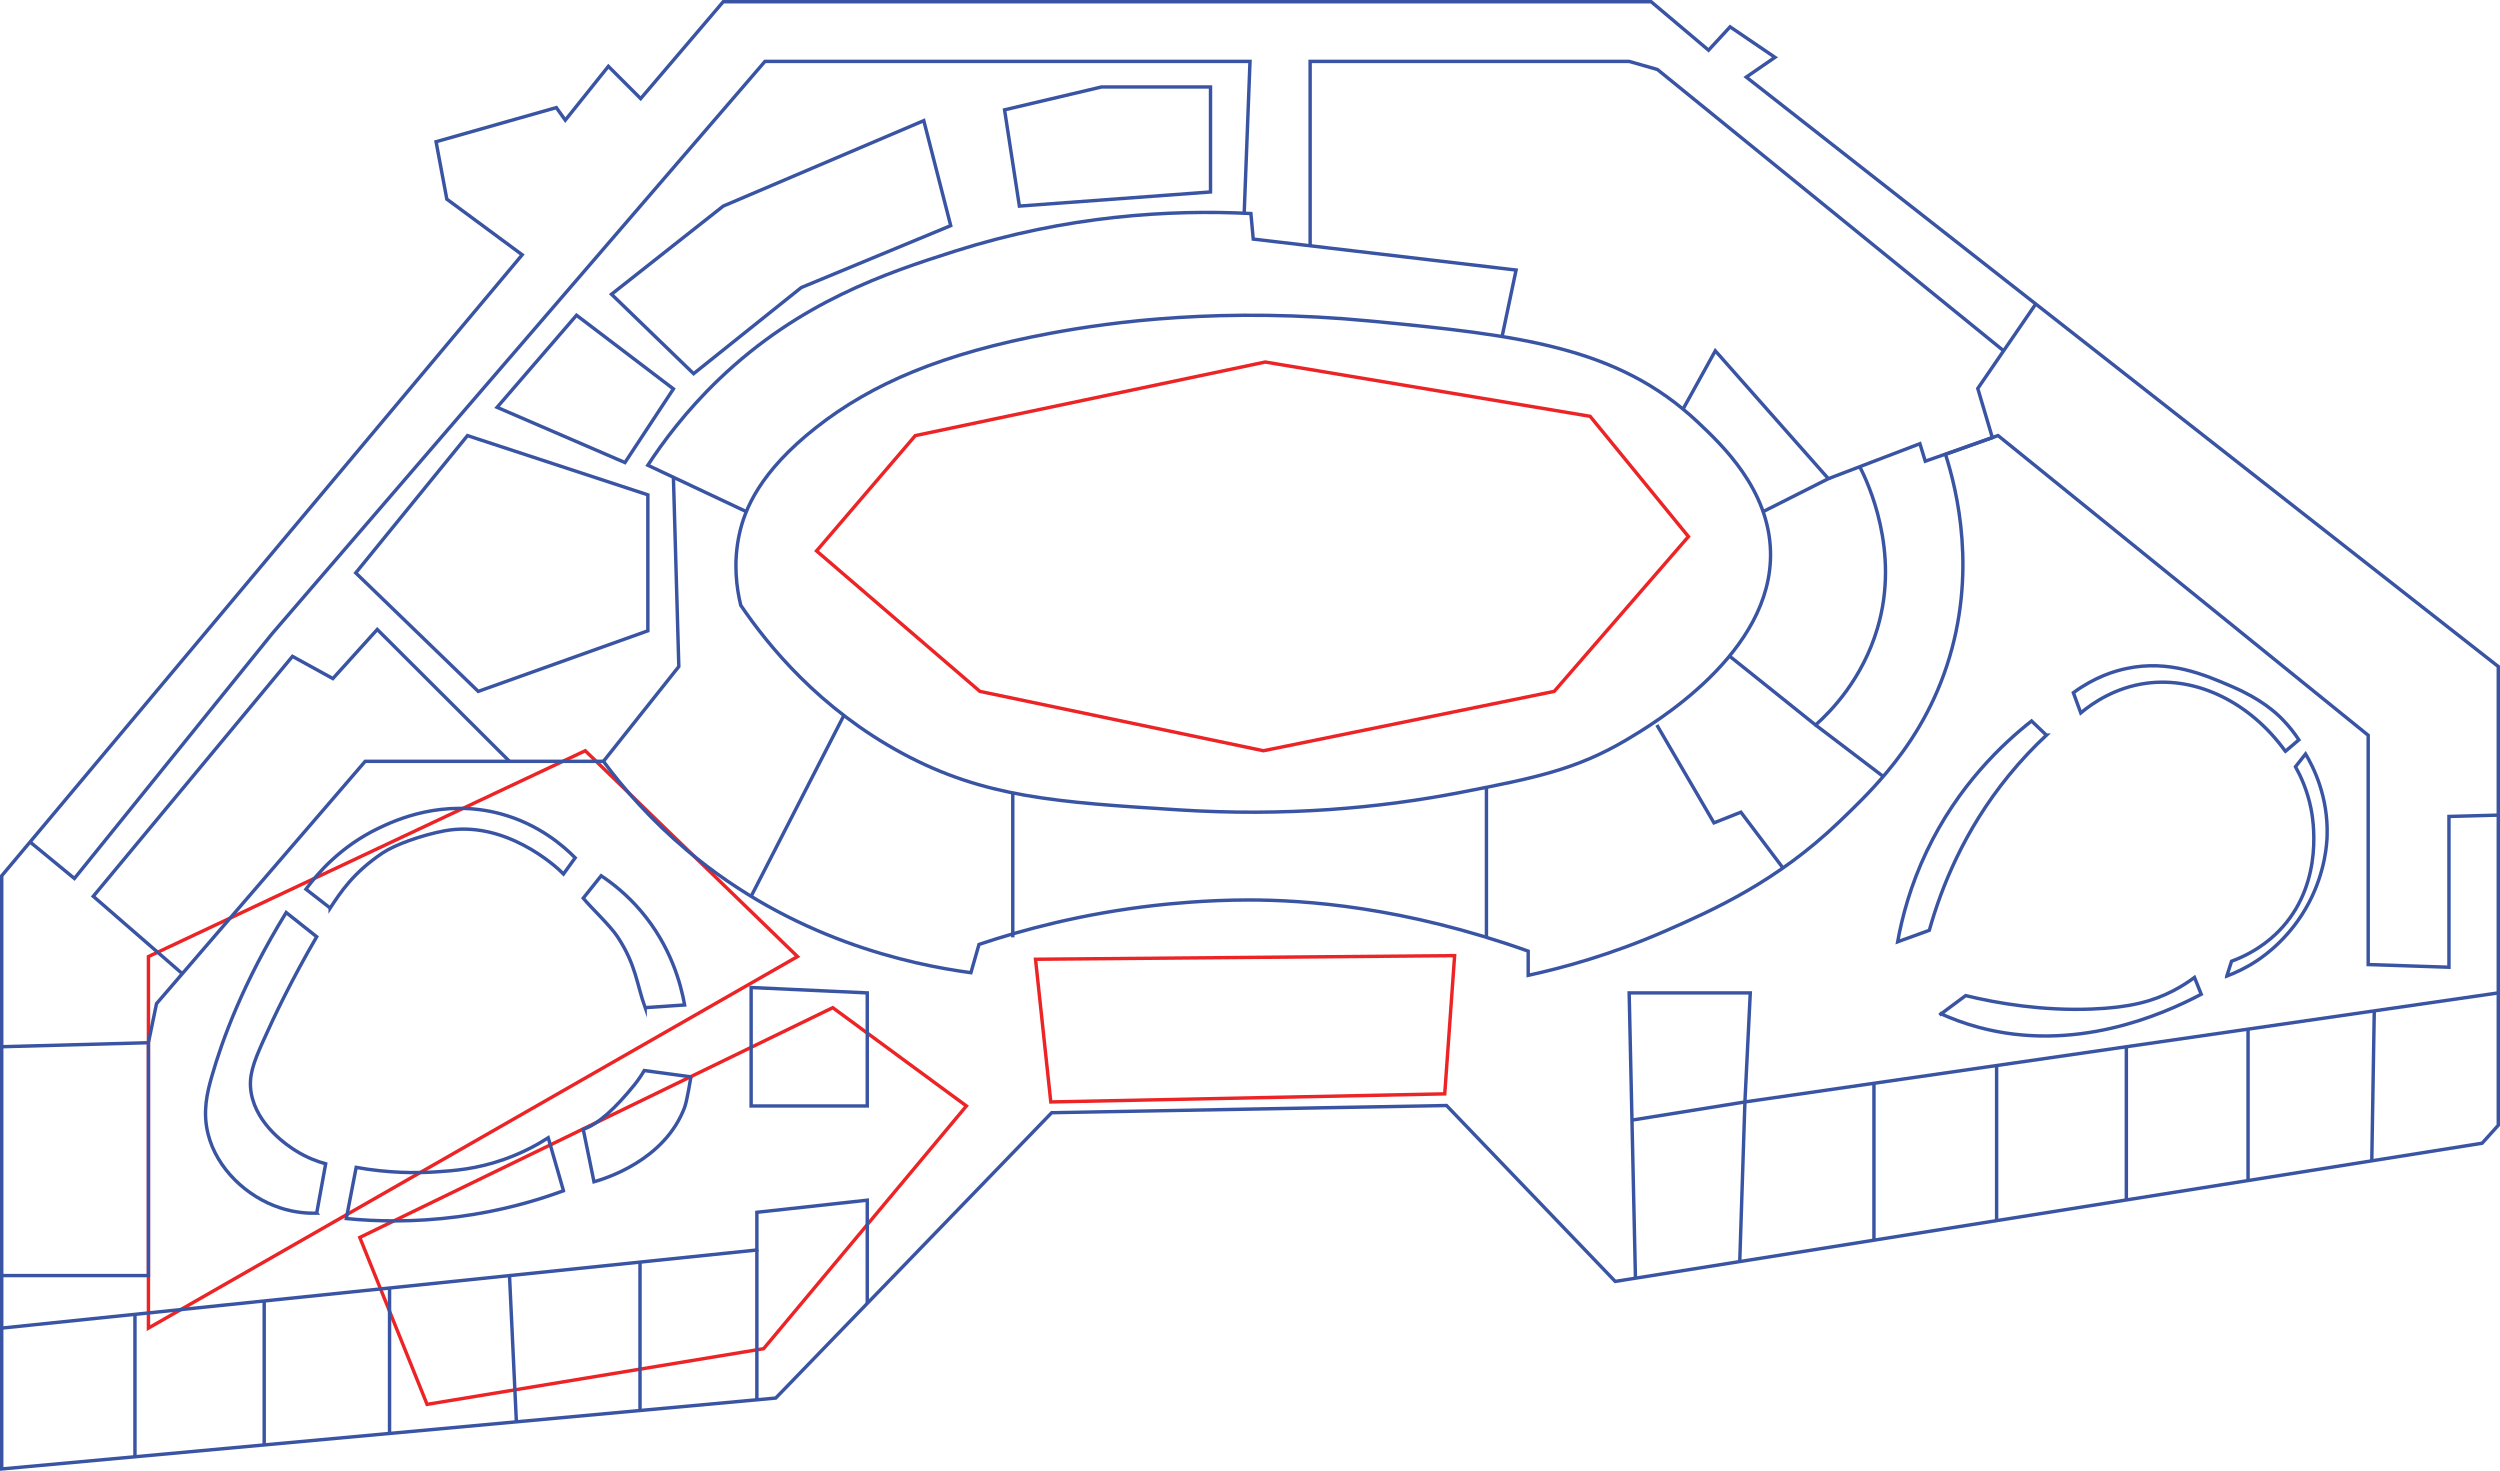 <?xml version="1.0" encoding="UTF-8"?>
<svg xmlns="http://www.w3.org/2000/svg" viewBox="0 0 726.74 427.57">
  <defs>
    <style>
      .cls-1 {
        stroke: #3a54a4;
      }

      .cls-1, .cls-2 {
        fill: none;
        stroke-miterlimit: 10;
      }

      .cls-2 {
        stroke: #ec2426;
      }
    </style>
  </defs>
  <g id="c2-triggers">
    <polygon id="store" class="cls-2" points="280.93 321.5 242.07 292.93 104.59 359.72 124.15 408.24 221.98 392.06 280.93 321.5"/>
    <polygon id="marketplace" class="cls-2" points="231.83 278.07 43.15 386.07 43.15 278.07 170.13 218.24 231.83 278.07"/>
    <polygon id="library" class="cls-2" points="237.37 160.15 266.07 126.63 367.8 105.24 462.24 121.02 490.82 155.98 451.8 200.98 367.28 218.24 284.85 200.98 237.37 160.15"/>
    <polygon id="c2-entrance" class="cls-2" points="305.46 320.33 419.98 317.98 422.85 277.8 301.02 278.85 305.46 320.33"/>
  </g>
  <g id="c2-decorations">
    <g id="lines">
      <polygon class="cls-1" points="305.72 323.46 420.5 321.37 469.54 372.5 721.54 332.33 726.24 327.11 726.24 193.76 507.63 22.41 515.98 16.67 502.93 7.8 496.67 14.59 479.98 .5 210.24 .5 186.24 28.67 176.85 19.28 164.33 34.93 161.72 31.28 126.76 41.2 129.89 57.89 151.8 74.07 .5 254.59 .5 427.02 225.5 406.41 305.72 323.46"/>
      <polyline class="cls-1" points=".5 386.07 220.02 363.37 220.02 352.41 252.11 348.89 252.11 378.9"/>
      <path class="cls-1" d="M.5,370.8H43.15v-67.7l2.35-11.35,60.65-70.43h69.26c6.08,8.19,14.01,17.2,24.26,25.83,30.7,25.82,64.39,33.16,82.57,35.61l2.35-8.22c12.44-4.17,29.91-8.94,51.26-11.35,3.53-.4,14.47-1.56,27-1.57,16.47-.01,45.12,1.95,81.39,14.87v7.04c10.07-2.18,24.07-5.98,39.91-12.91,13.98-6.11,32.4-14.36,50.48-31.7,4.07-3.9,8.85-8.48,13.59-14.11,6.73-7.99,13.37-18.08,17.72-31.29,8.87-26.93,2.98-50.86-.39-61.43l15.26-5.48,107.61,87.13v66.65l23.48,.78v-43.83l14.35-.39"/>
      <polyline class="cls-1" points="726.24 288.63 507.24 320.33 508.8 288.63 473.59 288.63 475.42 371.56"/>
      <path class="cls-1" d="M215.33,175.93c-1.16-4.76-2.27-12.21-.39-20.74,1.55-7.07,5.84-17.96,22.3-30.91,16.23-12.77,36.68-21.53,68.09-27.39,17.8-3.32,49.96-7.73,93.52-3.52,42.59,4.12,71.31,7.3,94.7,29.35,7.02,6.62,20.65,19.47,21.13,37.57,.78,29.47-33.94,50.08-41.87,54.78-14.52,8.62-26.68,11.1-48.13,15.26-23.87,4.63-51.17,7.05-82.17,5.09-35.34-2.23-56.36-3.56-80.22-16.43-24.12-13.01-38.93-31.24-46.96-43.04Z"/>
      <path class="cls-1" d="M436.65,97.83l4.07-19.33-76.41-9-.68-7.43c-23.48-1.18-53.49,.57-86.09,10.96-19.81,6.31-44.94,14.63-68.48,37.17-9.7,9.29-16.4,18.39-20.74,25.04l28.63,13.49"/>
      <polyline class="cls-1" points="489.25 118.93 498.63 101.98 531.5 139.15 512.52 148.73"/>
      <polyline class="cls-1" points="531.5 139.15 558.11 128.98 559.67 134.07 579.17 127.22 574.93 112.93 591.78 88.37"/>
      <polyline class="cls-1" points="582.45 101.98 481.8 20.2 473.59 17.85 380.85 17.85 380.85 71.45"/>
      <polyline class="cls-1" points="361.68 61.98 363.37 17.85 222.37 17.85 79.15 184.15 21.63 255.37 8.74 244.76"/>
      <polygon class="cls-1" points="167.59 91.64 144.5 118.41 181.67 134.46 195.76 113.05 167.59 91.64"/>
      <polygon class="cls-1" points="135.89 126.63 188.33 143.85 188.33 183.37 139.02 200.98 103.41 166.54 135.89 126.63"/>
      <polyline class="cls-1" points="195.76 138.74 197.33 193.76 175.41 221.33"/>
      <polygon class="cls-1" points="201.63 108.63 177.76 85.54 210.24 59.91 268.54 35.07 276.37 65.59 232.93 83.59 201.63 108.63"/>
      <polygon class="cls-1" points="292.02 31.93 296.33 59.91 351.89 55.8 351.89 25.28 320.2 25.28 292.02 31.93"/>
      <path class="cls-1" d="M540.63,135.66c2.26,4.46,11.82,24.43,5.15,46.93-4.42,14.91-13.53,24.18-18,28.17l-25.03-20.05"/>
      <line class="cls-1" x1="527.78" y1="210.76" x2="547.45" y2="225.72"/>
      <polyline class="cls-1" points="481.65 210.76 498.24 239.2 506.07 236.1 518.31 252.33"/>
      <line class="cls-1" x1="432.1" y1="228.87" x2="432.1" y2="272.49"/>
      <line class="cls-1" x1="294.41" y1="230.49" x2="294.41" y2="272.49"/>
      <line class="cls-1" x1="245.31" y1="207.97" x2="218.35" y2="260.55"/>
      <polygon class="cls-1" points="218.35 287.07 252.11 288.63 252.11 321.5 218.35 321.5 218.35 287.07"/>
      <line class="cls-1" x1="39.23" y1="382.06" x2="39.23" y2="423.47"/>
      <line class="cls-1" x1="76.8" y1="378.18" x2="76.8" y2="420.03"/>
      <line class="cls-1" x1="113.24" y1="374.41" x2="113.24" y2="416.69"/>
      <line class="cls-1" x1="148.11" y1="370.8" x2="150.11" y2="413.32"/>
      <line class="cls-1" x1="186.05" y1="366.88" x2="186.05" y2="410.03"/>
      <line class="cls-1" x1="220.02" y1="363.37" x2="220.02" y2="406.91"/>
      <line class="cls-1" x1=".5" y1="304.28" x2="43.15" y2="303.11"/>
      <polyline class="cls-1" points="53 283.05 27.11 260.55 85.02 190.8 96.76 197.26 109.67 182.98 148.11 221.33"/>
      <polyline class="cls-1" points="505.74 366.73 507.24 320.33 474.4 325.61"/>
      <line class="cls-1" x1="544.75" y1="314.9" x2="544.75" y2="360.51"/>
      <line class="cls-1" x1="580.41" y1="309.74" x2="580.41" y2="354.83"/>
      <line class="cls-1" x1="618.12" y1="304.28" x2="618.12" y2="348.81"/>
      <line class="cls-1" x1="653.5" y1="299.16" x2="653.5" y2="343.53"/>
      <line class="cls-1" x1="690.19" y1="293.85" x2="689.47" y2="337.44"/>
      <path class="cls-1" d="M95.98,263.98c2.97-4.51,6.61-10.22,15.26-16.04,3.49-2.34,11.21-5.14,17.87-6.4,17.54-3.32,32.43,10.17,34.7,12.52l3.39-4.7c-3.39-3.44-10.61-9.79-21.65-12.78-16.81-4.55-30.71,1.88-35.48,4.17-11,5.29-17.7,13.04-21.13,17.74l7.04,5.48Z"/>
      <path class="cls-1" d="M92.07,352.67c-2.43,.06-6.3-.11-10.7-1.57-9.6-3.17-18.32-11.31-20.87-21.39-1.64-6.47-.3-12.01,1.04-16.7,3-10.5,8.98-27.14,21.65-47.74l8.87,7.04c-7.15,12.3-12.21,22.79-15.65,30.52-2.72,6.11-4.21,10.01-3.39,14.87,1.62,9.58,11,15.56,12.78,16.7,3.48,2.22,6.73,3.33,8.87,3.91l-2.61,14.35Z"/>
      <path class="cls-1" d="M187.54,292.93c-2.45-6.81-2.61-12.39-8.02-20.61-2.15-3.27-7.81-8.57-9.98-11.22l5.22-6.52c3.46,2.31,7.56,5.59,11.48,10.17,8.82,10.32,11.71,21.41,12.78,27.39l-11.48,.78Z"/>
      <path class="cls-1" d="M200.85,313.02s-1.13,7.01-1.83,8.87c-5.82,15.49-23.15,20.74-26.35,21.65l-3.13-15.26c4.38-1.45,9.46-6.23,14.87-12.91,1.14-1.41,2.08-2.82,2.87-4.17l13.57,1.83Z"/>
      <path class="cls-1" d="M163.8,346.15l-.17,.06c-7.94,2.91-18.28,5.9-30.61,7.5-12.71,1.66-23.78,1.36-32.35,.52l2.87-14.87c9.47,1.68,17.47,1.68,23.22,1.3,5.38-.35,11.87-.83,19.83-3.65,5.5-1.95,9.8-4.35,12.78-6.26l4.43,15.39Z"/>
      <path class="cls-1" d="M594.89,213.7c-3.62,3.39-7.33,7.28-10.96,11.74-13.04,16.01-19.61,32.61-23.09,45l-9.2,3.33c1.32-7.31,3.76-16.43,8.41-26.22,9.16-19.29,22.26-31.46,30.52-37.96l4.3,4.11Z"/>
      <path class="cls-1" d="M563.78,295.09l7.63-5.67c9.39,2.27,22.29,4.45,36.59,3.91,11.25-.42,17.95-2.32,23.67-5.28,2.72-1.41,4.83-2.85,6.26-3.91l1.96,4.89c-11.66,6.14-36.96,17.11-64.76,9.59-4.09-1.11-7.87-2.51-11.35-4.11"/>
      <path class="cls-1" d="M647.33,283.74c2.3-.87,5.43-2.26,8.8-4.5,2.34-1.55,9.8-6.82,15.07-16.83,4.83-9.19,5.22-17.46,5.28-19.37,.37-11.55-4.05-20.16-6.26-23.87l-2.93,3.72c1.46,2.61,3.42,6.76,4.5,12.13,.55,2.74,3.88,20.8-8.22,34.43-2.23,2.52-6.91,7.04-14.87,9.98l-1.37,4.3Z"/>
      <path class="cls-1" d="M664.35,218.39c-10.1-14.01-25.56-21.81-40.5-19.76-8.88,1.22-15.35,5.6-18.98,8.61l-2.15-5.87c6.16-4.53,11.85-6.28,15.46-7.04,12.4-2.62,22.51,1.74,30.72,5.28,8.46,3.65,12.68,7.53,14.67,9.59,1.95,2.01,3.49,4.03,4.7,5.87l-3.91,3.33Z"/>
    </g>
  </g>
</svg>